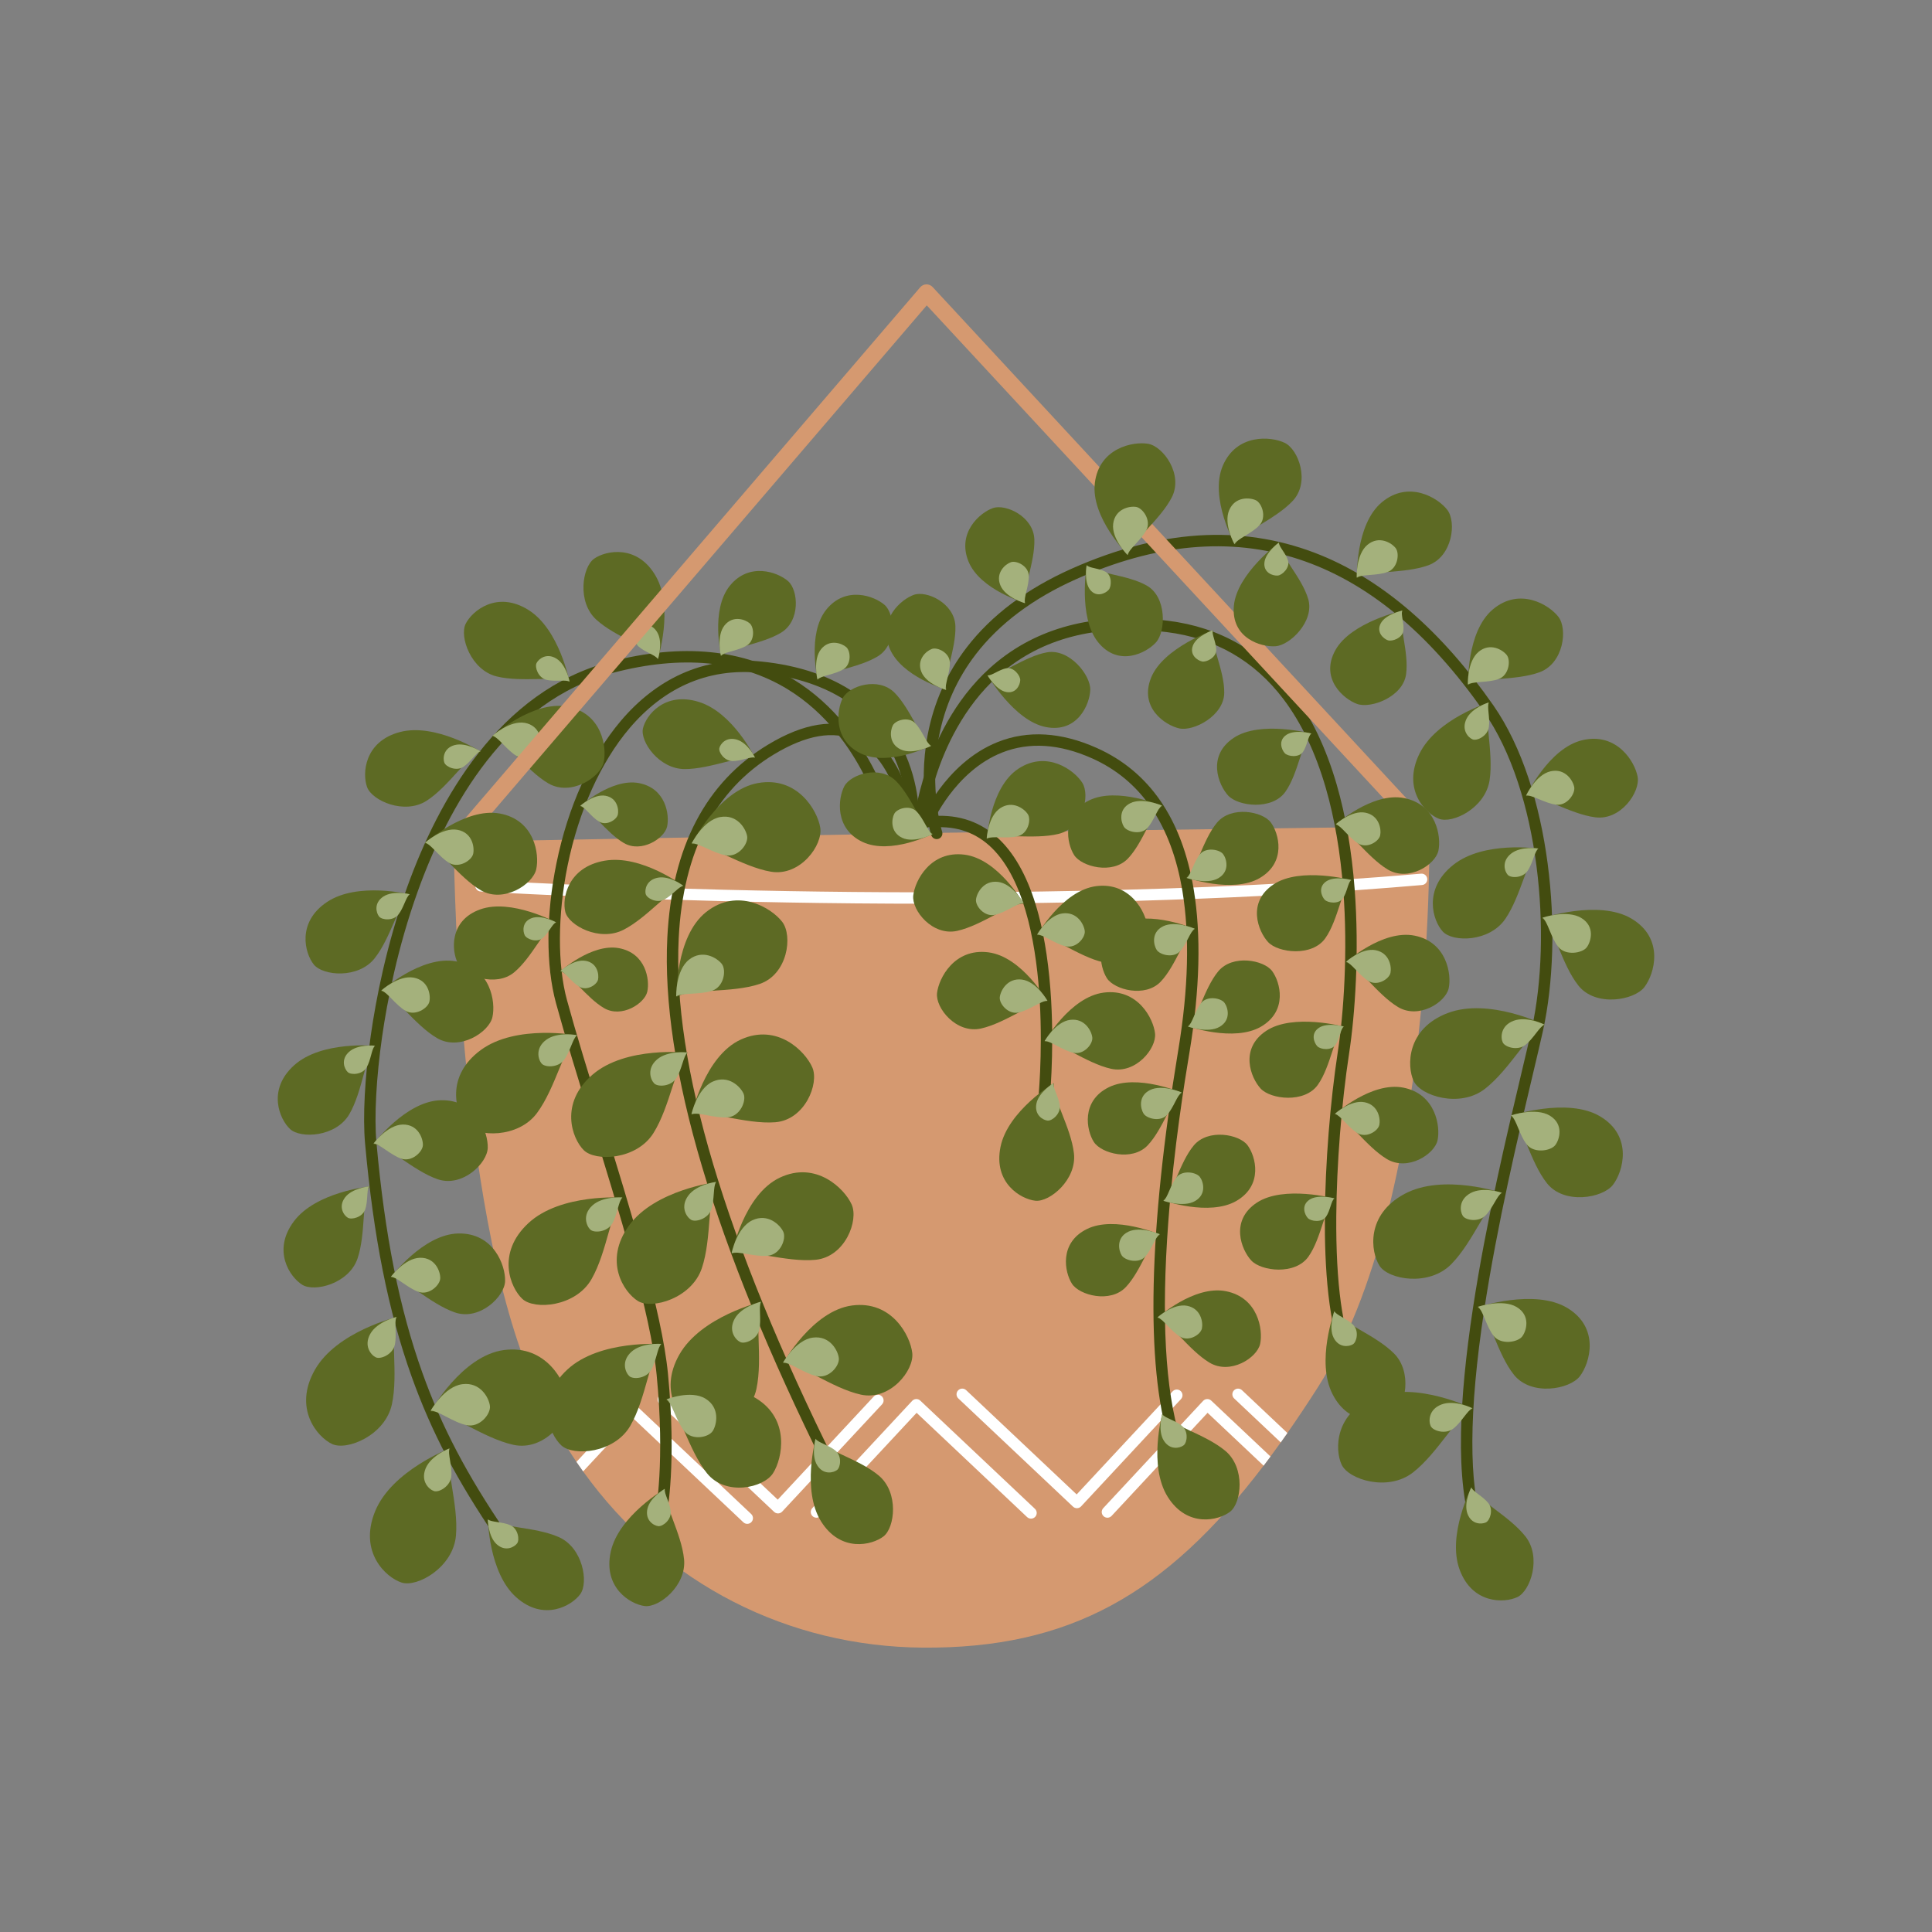 <svg id="Слой_1" enable-background="new 0 0 230.4 230.4" height="512" viewBox="0 0 230.4 230.4" width="512" xmlns="http://www.w3.org/2000/svg"><rect x="0" y="0" width="230.4" height="230.4" fill="#808080" stroke="none"/><g><g><path d="m157.169 165.431c-1.226 1.918-2.438 3.738-3.643 5.462-.264.378-.528.752-.792 1.121-.408.571-.815 1.131-1.223 1.68-.273.37-.547.735-.821 1.094-11.742 15.438-23.264 21.829-40.646 21.699-15.904-.12-30.791-7.459-40.504-21.013-.27-.375-.535-.755-.795-1.14-.399-.587-.787-1.186-1.166-1.796-.248-.399-.492-.802-.731-1.209-1.685-2.87-3.159-5.971-4.392-9.296-8.189-22.094-8.343-61.647-8.343-61.647l59.02-1.082 57.321-.772c-0 0 .927 44.651-13.287 66.9z" fill="#d59970"/><g><path d="m110.817 107.773c-6.114 0-11.798-.059-16.863-.147-21.317-.368-36.484-1.302-36.635-1.311-.375-.023-.659-.346-.636-.72.023-.375.346-.659.72-.636.15.009 15.292.941 36.581 1.309 19.643.339 48.684.254 75.487-2.079.375-.033.703.244.736.618.033.374-.244.703-.618.736-19.95 1.737-41.134 2.231-58.773 2.231z" fill="#fff"/></g><g fill="#fff"><path d="m109.745 167.027c-.132-.124-.307-.191-.488-.185-.181.006-.352.084-.475.216l-11.912 12.794c-.256.275-.24.705.034.96.275.256.705.24.96-.034l11.446-12.293 13.178 12.435c.131.124.299.185.466.185.18 0 .361-.072.494-.213.258-.273.245-.703-.028-.96z"/><path d="m140.802 165.891c-.275-.256-.705-.24-.96.034l-11.446 12.293-13.178-12.435c-.273-.258-.703-.245-.96.028-.258.273-.245.703.028.96l13.676 12.904c.126.119.293.185.466.185.007 0 .015-0.0.022-0.0.181-.006.352-.084.475-.216l11.912-12.794c.256-.275.24-.705-.034-.96z"/><path d="m151.511 173.694c-.273.37-.547.735-.821 1.094l-6.681-6.303-11.446 12.294c-.256.274-.686.29-.96.034-.275-.256-.29-.686-.035-.96l11.912-12.794c.124-.132.294-.21.476-.216.18-.007.356.06.488.185z"/><path d="m153.526 170.893c-.264.378-.528.752-.792 1.121l-5.556-5.242c-.273-.257-.285-.687-.028-.96.258-.273.688-.285.961-.028z"/><path d="m72.296 167.472-4.715 5.065c-.248-.399-.492-.802-.731-1.209l4.451-4.781c.256-.275.686-.29.96-.035.275.256.291.686.035.96z"/><path d="m89.609 181.513c-.134.142-.314.214-.494.214-.168 0-.335-.062-.466-.186l-13.178-12.435-5.929 6.367c-.27-.375-.535-.755-.795-1.14l6.195-6.654c.123-.132.294-.21.475-.216.181-.007.357.06.488.185l13.676 12.904c.273.257.285.688.028.96z"/><path d="m105.156 166.512c-.275-.256-.705-.24-.96.034l-11.446 12.294-13.178-12.435c-.273-.258-.703-.245-.96.028-.258.273-.245.703.028.96l13.676 12.904c.126.119.293.185.466.185.007 0 .015-0.0.022-0.0.181-.006.352-.084.475-.216l11.912-12.794c.256-.275.24-.705-.034-.96z"/></g></g><g><path d="m98.972 175.362c-.25 0-.49-.138-.609-.378-13.236-26.667-19.554-47.929-18.78-63.196.547-10.782 4.594-18.52 12.03-22.999 4.258-2.564 7.943-3.146 10.952-1.727 5.174 2.439 6.332 9.847 6.379 10.161.055.371-.201.717-.572.772-.371.055-.717-.201-.772-.572-.006-.038-.282-1.812-1.127-3.825-.762-1.816-2.161-4.212-4.491-5.309-2.572-1.21-5.824-.65-9.667 1.664-7.024 4.231-10.851 11.601-11.374 21.904-.763 15.031 5.509 36.067 18.64 62.523.167.336.03.744-.307.911-.097.048-.2.071-.302.071z" fill="#434c0f"/></g><g><path d="m78.852 181.153c-.044 0-.089-.004-.134-.013-.368-.074-.607-.432-.533-.799.011-.058 1.142-5.93.121-16.401-.712-7.297-4.504-19.572-7.849-30.402-1.567-5.071-3.046-9.861-4.155-13.926-1.214-4.452-1.194-10.522.056-16.654 1.373-6.738 4.099-12.77 7.675-16.986 2.136-2.519 4.569-4.406 7.231-5.609 2.932-1.325 6.146-1.82 9.551-1.47 4.469.459 8.239 1.739 11.208 3.804 2.393 1.665 4.267 3.836 5.571 6.453 2.212 4.44 2.008 8.581 1.998 8.755-.021.375-.341.661-.716.64-.375-.021-.661-.342-.64-.716.004-.076.178-4.021-1.884-8.124-1.205-2.399-2.933-4.389-5.136-5.914-2.773-1.92-6.319-3.113-10.54-3.547-3.164-.325-6.142.131-8.853 1.357-2.477 1.12-4.75 2.886-6.755 5.25-3.431 4.045-6.052 9.861-7.38 16.379-1.191 5.843-1.22 11.834-.076 16.025 1.103 4.043 2.579 8.823 4.142 13.883 3.365 10.892 7.178 23.236 7.903 30.671 1.043 10.695-.092 16.555-.141 16.799-.065.323-.348.546-.666.546z" fill="#434c0f"/></g><g><path d="m59.768 183.766c-.217 0-.431-.104-.562-.297-4.736-6.951-7.759-12.718-10.11-19.286-2.786-7.783-4.552-16.626-5.559-27.829-.286-3.18-.036-7.888.686-12.916.61-4.249 1.856-10.757 4.329-17.632 3.725-10.357 10.956-23.43 24.246-26.897 8.548-2.23 15.904-1.509 21.864 2.142 4.939 3.025 7.949 7.536 9.604 10.786 1.789 3.515 2.411 6.289 2.437 6.405.081.367-.151.729-.518.81-.367.081-.729-.151-.81-.518-.01-.046-.626-2.764-2.341-6.12-1.576-3.085-4.433-7.36-9.093-10.211-5.631-3.445-12.629-4.111-20.8-1.979-12.718 3.318-19.696 15.993-23.31 26.043-2.434 6.768-3.662 13.179-4.263 17.365-.697 4.856-.95 9.566-.677 12.601.996 11.085 2.739 19.821 5.485 27.492 2.31 6.453 5.286 12.128 9.954 18.978.211.31.131.733-.179.944-.117.08-.25.118-.382.118z" fill="#434c0f"/></g><g><path d="m140.082 172.41c-.291 0-.56-.188-.649-.48-2.821-9.187-2.46-25.252 1.042-46.459l.056-.34c1.191-7.239 1.353-13.579.482-18.843-1.309-7.91-4.936-13.243-10.778-15.851-3.89-1.737-7.5-1.97-10.729-.693-5.682 2.247-8.353 8.476-8.379 8.538-.145.346-.543.509-.889.364-.346-.145-.509-.542-.364-.888.029-.07.73-1.728 2.196-3.7 1.361-1.829 3.667-4.281 6.926-5.573 3.585-1.421 7.553-1.182 11.794.711 6.285 2.806 10.176 8.482 11.565 16.87.896 5.411.734 11.9-.481 19.286l-.056.34c-.499 3.021-1.824 11.046-2.496 20.064-.843 11.305-.367 19.977 1.413 25.775.11.359-.091.739-.45.849-.066.02-.134.03-.2.03z" fill="#434c0f"/></g><g><path d="m161.071 162.908c-.245 0-.482-.133-.603-.366-2.121-4.078-2.514-11.777-2.471-17.518.047-6.252.627-13.593 1.55-19.637.683-4.472 1.211-11.887.643-19.284-.342-4.457-1.042-8.536-2.08-12.124-1.22-4.217-2.92-7.784-5.05-10.602-3.466-4.584-8.149-7.274-13.919-7.996-7.872-.984-14.375.551-19.328 4.562-4.406 3.569-6.771 8.49-7.978 11.99-1.313 3.804-1.577 6.774-1.579 6.804-.032.374-.361.651-.735.619-.374-.032-.651-.361-.619-.735.011-.128.282-3.17 1.649-7.132 1.265-3.668 3.751-8.831 8.408-12.603 5.251-4.253 12.098-5.886 20.352-4.855 6.147.768 11.138 3.636 14.834 8.524 2.231 2.951 4.005 6.666 5.272 11.044 1.064 3.677 1.781 7.848 2.13 12.397.577 7.512.04 15.047-.655 19.594-.914 5.983-1.488 13.251-1.535 19.442-.061 8.011.741 13.849 2.318 16.881.173.333.044.743-.289.916-.1.052-.207.077-.313.077z" fill="#434c0f"/></g><g><path d="m176.248 183.051c-.281 0-.543-.175-.641-.455-1.004-2.863-1.465-6.814-1.372-11.741.079-4.159.554-9.14 1.414-14.804 1.563-10.291 4.095-20.951 5.77-28.005.507-2.133.944-3.976 1.258-5.398 1.223-5.541 1.428-12.581.563-19.316-.462-3.596-1.207-6.966-2.214-10.017-1.085-3.287-2.451-6.124-4.06-8.431-13.248-19.001-29.623-24.316-48.67-15.798-5.105 2.283-9.117 5.289-11.923 8.935-2.235 2.903-3.718 6.222-4.408 9.863-1.178 6.214.372 11.251.388 11.301.113.358-.086.739-.444.852-.358.113-.739-.086-.852-.444-.069-.218-1.668-5.416-.427-11.962.73-3.853 2.3-7.365 4.666-10.439 2.945-3.826 7.132-6.97 12.445-9.346 5.557-2.485 10.975-3.843 16.105-4.037 4.747-.179 9.357.633 13.704 2.415 7.491 3.071 14.399 9.088 20.531 17.883 6.892 9.884 8.423 27.507 5.922 38.834-.316 1.432-.755 3.28-1.263 5.419-1.67 7.032-4.194 17.66-5.749 27.895-1.841 12.123-1.876 20.834-.103 25.891.124.354-.062.742-.417.866-.074.026-.15.038-.225.038z" fill="#434c0f"/></g><g><path d="m124.473 132.126c-.024 0-.047-.001-.071-.004-.373-.039-.644-.373-.605-.746.006-.055.57-5.574.199-12.016-.339-5.877-1.543-13.747-5.354-17.867-1.811-1.957-4.09-2.914-6.775-2.843-.375.011-.687-.286-.697-.661-.01-.375.286-.687.661-.697 3.093-.082 5.721 1.022 7.809 3.28 1.821 1.969 3.24 4.838 4.218 8.528.771 2.91 1.274 6.342 1.496 10.203.376 6.549-.199 12.16-.205 12.216-.037.349-.331.609-.675.609z" fill="#434c0f"/></g><g><path d="m51.352 168.325s3.731-6.671 8.76-7.328c5.03-.658 7.371 3.81 7.627 6.023.256 2.214-2.824 6.082-6.508 5.283-3.684-.799-7.958-4.125-9.878-3.978z" fill="#5d6a24"/><path d="m51.352 168.235s1.611-2.88 3.782-3.164c2.172-.284 3.183 1.645 3.293 2.601.11.956-1.219 2.626-2.81 2.281-1.591-.345-3.436-1.781-4.265-1.717z" fill="#a4b17c"/></g><g><path d="m53.653 172.73s-6.921 2.622-8.915 7.491c-1.994 4.869 1.278 7.899 3.155 8.507 1.876.607 6.148-1.82 6.481-5.591.333-3.771-1.391-8.532-.721-10.406z" fill="#5d6a24"/><path d="m53.596 172.73s-2.201.834-2.836 2.383c-.634 1.549.407 2.513 1.003 2.706.597.193 1.956-.579 2.061-1.779.106-1.199-.442-2.714-.229-3.31z" fill="#a4b17c"/></g><g><path d="m46.606 152.327s3.847-5.154 8.061-5.23c4.214-.077 5.618 3.823 5.57 5.671-.048 1.848-3.033 4.753-5.97 3.752-2.937-1-6.065-4.137-7.661-4.193z" fill="#5d6a24"/><path d="m46.616 152.253s1.661-2.225 3.481-2.258c1.819-.033 2.426 1.651 2.405 2.449-.021.798-1.31 2.052-2.578 1.62-1.268-.432-2.619-1.786-3.308-1.811z" fill="#a4b17c"/></g><g><path d="m47.332 157.06s-7.196 1.729-9.788 6.308c-2.592 4.579.272 7.997 2.057 8.836 1.785.839 6.328-1.03 7.134-4.73.806-3.699-.304-8.639.597-10.414z" fill="#5d6a24"/><path d="m47.276 157.052s-2.289.55-3.113 2.006c-.824 1.456.087 2.544.654 2.811.568.267 2.013-.328 2.269-1.504.256-1.177-.097-2.748.19-3.313z" fill="#a4b17c"/></g><g><path d="m44.536 136.438s3.847-5.154 8.061-5.23c4.214-.077 5.618 3.823 5.57 5.671-.048 1.848-3.033 4.753-5.97 3.752-2.937-1-6.065-4.137-7.661-4.193z" fill="#5d6a24"/><path d="m44.547 136.364s1.661-2.225 3.481-2.258c1.819-.033 2.426 1.651 2.405 2.449-.021.798-1.31 2.052-2.578 1.62-1.268-.432-2.619-1.786-3.308-1.811z" fill="#a4b17c"/></g><g><path d="m44.06 141.496s-6.369.631-9.008 4.148c-2.639 3.517-.463 6.681 1.006 7.579 1.469.898 5.558-.147 6.577-3.133 1.019-2.986.491-7.218 1.425-8.594z" fill="#5d6a24"/><path d="m44.012 141.484s-2.026.201-2.865 1.319c-.84 1.119-.147 2.125.32 2.411.467.286 1.768-.047 2.092-.997.324-.95.156-2.296.453-2.734z" fill="#a4b17c"/></g><g><path d="m45.445 118.188s4.786-4.297 8.932-3.543c4.147.754 4.757 4.853 4.346 6.656-.411 1.803-3.908 4.063-6.591 2.505-2.683-1.558-5.133-5.249-6.687-5.618z" fill="#5d6a24"/><path d="m45.47 118.117s2.066-1.855 3.857-1.53c1.79.325 2.054 2.095 1.877 2.874-.177.778-1.688 1.755-2.846 1.082-1.158-.673-2.216-2.266-2.887-2.426z" fill="#a4b17c"/></g><g><path d="m44.748 124.722s-6.368-.634-9.648 2.296c-3.279 2.929-1.767 6.46-.504 7.629 1.264 1.169 5.478.949 7.065-1.779 1.586-2.727 1.901-6.981 3.087-8.146z" fill="#5d6a24"/><path d="m44.704 124.7s-2.026-.202-3.069.73c-1.043.932-.562 2.055-.16 2.427.402.372 1.743.302 2.247-.566.505-.867.605-2.221.982-2.591z" fill="#a4b17c"/></g><g><path d="m48.897 106.666s-6.212-1.541-9.877.888c-3.665 2.429-2.675 6.14-1.592 7.478 1.083 1.338 5.285 1.724 7.247-.747 1.961-2.471 2.882-6.636 4.223-7.619z" fill="#5d6a24"/><path d="m48.856 106.638s-1.976-.49-3.142.283c-1.166.773-.851 1.953-.507 2.379.344.426 1.681.549 2.305-.238.624-.786.917-2.111 1.343-2.424z" fill="#a4b17c"/></g><g><path d="m58.711 87.807s4.786-4.297 8.932-3.543c4.147.754 4.757 4.853 4.346 6.656-.411 1.803-3.908 4.063-6.591 2.505-2.683-1.558-5.133-5.249-6.687-5.618z" fill="#5d6a24"/><path d="m58.736 87.736s2.066-1.855 3.857-1.53c1.79.325 2.054 2.095 1.877 2.874-.177.778-1.688 1.755-2.846 1.082-1.158-.673-2.216-2.266-2.887-2.426z" fill="#a4b17c"/></g><g><path d="m57.327 89.632s-5.388-3.454-9.639-2.331c-4.251 1.123-4.505 4.955-3.91 6.57.596 1.615 4.452 3.33 7.103 1.62 2.651-1.711 4.861-5.359 6.446-5.859z" fill="#5d6a24"/><path d="m57.297 89.593s-1.714-1.099-3.066-.741c-1.352.357-1.433 1.576-1.244 2.09.19.514 1.416 1.059 2.259.515.843-.544 1.546-1.705 2.05-1.864z" fill="#a4b17c"/></g><g><path d="m67.917 81.333s-1.187-6.289-4.923-8.609c-3.735-2.32-6.696.126-7.461 1.668-.765 1.542.634 5.523 3.698 6.276 3.063.753 7.233-.144 8.685.665z" fill="#5d6a24"/><path d="m67.925 81.284s-.378-2-1.566-2.739c-1.188-.738-2.13.04-2.373.53-.243.49.202 1.757 1.176 1.997.974.24 2.301-.046 2.763.212z" fill="#a4b17c"/></g><g><path d="m78.439 78.626s1.95-6.095-.229-9.914c-2.18-3.819-5.948-3.078-7.355-2.087-1.407.991-2.072 5.159.264 7.28 2.335 2.121 6.429 3.317 7.321 4.721z" fill="#5d6a24"/><path d="m78.469 78.587s.62-1.939-.073-3.154c-.693-1.215-1.892-.979-2.34-.664-.448.315-.659 1.641.084 2.316.743.675 2.045 1.055 2.329 1.502z" fill="#a4b17c"/></g><g><path d="m54.579 101.175c-.23 0-.462-.08-.65-.243-.417-.362-.463-.995-.104-1.415l55.913-65.257c.185-.216.452-.342.735-.348.283-.006.555.11.748.319l58.886 63.548c.375.405.353 1.04-.049 1.418-.402.378-1.033.356-1.408-.049l-58.128-62.731-55.188 64.411c-.197.23-.475.348-.755.348z" fill="#d59970"/></g><g><path d="m50.669 100.559s4.786-4.297 8.932-3.543c4.147.754 4.757 4.853 4.346 6.656-.411 1.803-3.908 4.063-6.591 2.505-2.683-1.558-5.133-5.249-6.687-5.618z" fill="#5d6a24"/><path d="m50.693 100.488s2.066-1.855 3.857-1.53c1.79.325 2.054 2.095 1.877 2.874-.177.778-1.688 1.755-2.846 1.082-1.158-.673-2.216-2.266-2.887-2.426z" fill="#a4b17c"/></g><g><path d="m58.185 181.153s.09 6.399 3.372 9.326c3.281 2.927 6.618 1.026 7.637-.362 1.019-1.388.323-5.55-2.566-6.818-2.889-1.268-7.151-1.1-8.442-2.146z" fill="#5d6a24"/><path d="m58.169 181.2s.029 2.036 1.072 2.967c1.044.931 2.105.326 2.429-.115.324-.441.103-1.766-.816-2.169-.919-.403-2.275-.35-2.686-.683z" fill="#a4b17c"/></g><g><path d="m79.318 177.542s-5.536 3.21-6.483 7.504c-.947 4.294 2.344 6.273 4.053 6.483 1.709.209 4.998-2.434 4.69-5.575-.308-3.14-2.541-6.774-2.26-8.413z" fill="#5d6a24"/><path d="m79.269 177.551s-1.761 1.021-2.062 2.387c-.301 1.366.746 1.996 1.289 2.062.544.067 1.59-.774 1.492-1.773-.098-.999-.808-2.155-.719-2.676z" fill="#a4b17c"/></g><g><path d="m97.28 171.553s-1.694 6.172.644 9.896c2.338 3.724 6.072 2.826 7.436 1.777 1.364-1.049 1.854-5.241-.568-7.263-2.422-2.021-6.563-3.045-7.512-4.41z" fill="#5d6a24"/><path d="m97.251 171.594s-.539 1.963.205 3.148c.744 1.185 1.931.899 2.365.565.434-.334.59-1.667-.181-2.31-.77-.643-2.088-.969-2.39-1.403z" fill="#a4b17c"/></g><g><path d="m138.611 168.609s-1.694 6.172.644 9.896c2.338 3.724 6.072 2.826 7.436 1.777 1.364-1.049 1.854-5.241-.568-7.263-2.422-2.021-6.563-3.045-7.512-4.41z" fill="#5d6a24"/><path d="m138.582 168.65s-.539 1.963.205 3.148c.744 1.185 1.931.899 2.365.565.434-.334.59-1.667-.181-2.31-.77-.643-2.088-.969-2.39-1.403z" fill="#a4b17c"/></g><g><path d="m125.671 129.167s-5.482 3.302-6.357 7.611c-.875 4.309 2.449 6.234 4.161 6.414 1.712.181 4.957-2.517 4.597-5.652-.36-3.134-2.653-6.731-2.4-8.374z" fill="#5d6a24"/><path d="m125.622 129.176s-1.744 1.05-2.022 2.421c-.278 1.371.779 1.983 1.323 2.04.545.057 1.577-.801 1.462-1.798-.115-.997-.844-2.141-.763-2.664z" fill="#a4b17c"/></g><g><path d="m159.15 156.342s-2.237 5.996-.24 9.914c1.997 3.918 5.796 3.356 7.248 2.432 1.453-.924 2.314-5.055.081-7.285-2.232-2.229-6.265-3.618-7.089-5.062z" fill="#5d6a24"/><path d="m159.118 156.38s-.711 1.907-.076 3.154c.635 1.246 1.844 1.068 2.306.774.462-.294.736-1.608.026-2.317-.71-.709-1.993-1.151-2.255-1.61z" fill="#a4b17c"/></g><g><path d="m175.492 177.356s-2.942 5.683-1.432 9.813c1.51 4.13 5.349 4.029 6.903 3.287 1.553-.742 2.906-4.74.958-7.222-1.948-2.482-5.784-4.346-6.428-5.878z" fill="#5d6a24"/><path d="m175.455 177.39s-.936 1.808-.456 3.122c.48 1.314 1.702 1.282 2.196 1.046.494-.236.924-1.508.305-2.297-.62-.789-1.84-1.382-2.045-1.87z" fill="#a4b17c"/></g><g><path d="m93.38 162.576s3.509-6.274 8.239-6.892c4.731-.618 6.933 3.583 7.173 5.665.24 2.082-2.656 5.721-6.121 4.968-3.465-.752-7.485-3.88-9.291-3.741z" fill="#5d6a24"/><path d="m93.38 162.492s1.515-2.709 3.558-2.976c2.043-.267 2.993 1.547 3.097 2.446.104.899-1.147 2.47-2.643 2.145-1.496-.325-3.232-1.675-4.012-1.615z" fill="#a4b17c"/></g><g><path d="m87.27 149.532s1.41-7.049 5.722-9.091c4.311-2.042 7.698 1.279 8.567 3.186.869 1.907-.769 6.26-4.298 6.609-3.528.349-8.315-1.391-9.991-.704z" fill="#5d6a24"/><path d="m87.244 149.452s.609-3.044 2.471-3.926c1.862-.882 3.324.552 3.699 1.376.375.824-.332 2.703-1.856 2.854-1.523.151-3.59-.601-4.314-.304z" fill="#a4b17c"/></g><g><path d="m82.483 132.948s1.537-7.022 5.885-8.987c4.348-1.964 7.674 1.417 8.508 3.34.834 1.923-.882 6.245-4.416 6.531-3.534.286-8.289-1.541-9.977-.884z" fill="#5d6a24"/><path d="m82.458 132.867s.664-3.032 2.541-3.88c1.877-.848 3.314.612 3.674 1.442.36.83-.381 2.697-1.907 2.82-1.526.123-3.579-.665-4.308-.382z" fill="#a4b17c"/></g><g><path d="m80.684 118.897s-.205-7.186 3.539-10.143c3.744-2.957 7.789-.479 9.063 1.185 1.274 1.664.654 6.273-2.707 7.405-3.36 1.131-8.416.508-9.895 1.553z" fill="#5d6a24"/><path d="m80.641 118.824s-.089-3.103 1.528-4.379c1.617-1.277 3.363-.207 3.913.512.55.718.282 2.709-1.169 3.197-1.451.488-3.634.219-4.272.671z" fill="#a4b17c"/></g><g><path d="m82.484 100.665s3.203-6.436 7.898-7.281c4.695-.845 7.097 3.246 7.437 5.314.34 2.068-2.378 5.842-5.875 5.257-3.497-.584-7.663-3.515-9.46-3.29z" fill="#5d6a24"/><path d="m82.48 100.58s1.383-2.779 3.41-3.144c2.027-.365 3.064 1.401 3.211 2.294.147.893-1.027 2.522-2.537 2.27-1.51-.252-3.309-1.518-4.085-1.421z" fill="#a4b17c"/></g><g><path d="m90.8 155.24s-7.196 1.729-9.788 6.308c-2.592 4.579.272 7.997 2.057 8.836 1.785.839 6.328-1.03 7.134-4.73.806-3.699-.304-8.639.597-10.414z" fill="#5d6a24"/><path d="m90.743 155.233s-2.289.55-3.113 2.006c-.824 1.457.087 2.544.654 2.811.568.267 2.013-.328 2.269-1.505.256-1.177-.097-2.748.19-3.313z" fill="#a4b17c"/></g><g><path d="m85.442 140.961s-7.343.921-10.426 5.184c-3.083 4.263-.615 7.978 1.065 9.01 1.681 1.031 6.403-.323 7.614-3.91 1.211-3.587.655-8.619 1.747-10.284z" fill="#5d6a24"/><path d="m85.387 140.948s-2.336.293-3.317 1.649c-.981 1.356-.196 2.538.339 2.866.535.328 2.037-.103 2.422-1.244.385-1.141.208-2.742.556-3.271z" fill="#a4b17c"/></g><g><path d="m82.022 125.537s-7.355-.817-11.348 2.609c-3.993 3.427-2.46 7.615-1.066 9.01 1.394 1.395 6.302 1.18 8.316-2.026 2.014-3.205 2.647-8.229 4.098-9.593z" fill="#5d6a24"/><path d="m81.971 125.511s-2.34-.26-3.61.83c-1.27 1.09-.782 2.422-.339 2.866.443.444 2.005.375 2.645-.645.641-1.02.842-2.618 1.304-3.051z" fill="#a4b17c"/></g><g><path d="m81.506 105.664s-5.008-3.787-9.405-3.02c-4.397.766-5.096 4.485-4.685 6.107.411 1.622 4.083 3.594 6.942 2.13 2.859-1.463 5.5-4.851 7.149-5.216z" fill="#5d6a24"/><path d="m81.48 105.623s-1.593-1.205-2.992-.961c-1.399.244-1.621 1.427-1.49 1.942.131.516 1.299 1.143 2.208.678.909-.466 1.749-1.543 2.274-1.659z" fill="#a4b17c"/></g><g><path d="m90.041 90.387s-2.619-5.416-6.704-6.682c-4.085-1.266-6.305 1.601-6.662 3.164-.357 1.563 1.914 4.848 4.992 4.847 3.077-0 6.809-1.737 8.375-1.329z" fill="#5d6a24"/><path d="m90.037 90.34s-.833-1.723-2.133-2.126c-1.3-.403-2.006.509-2.119 1.006-.114.497.609 1.542 1.588 1.542.979-0 2.166-.553 2.664-.423z" fill="#a4b17c"/></g><g><path d="m124.575 124.219s3.025-5.343 7.068-5.85c4.043-.507 5.905 3.092 6.101 4.871.196 1.779-2.294 4.874-5.251 4.216-2.956-.658-6.376-3.347-7.919-3.237z" fill="#5d6a24"/><path d="m124.575 124.147s1.306-2.307 3.052-2.526c1.746-.219 2.55 1.335 2.635 2.103.085.768-.991 2.105-2.267 1.821-1.276-.284-2.753-1.445-3.419-1.398z" fill="#a4b17c"/></g><g><path d="m124.915 119.416s-3.025-5.343-7.068-5.85c-4.043-.507-5.905 3.092-6.101 4.871-.196 1.779 2.294 4.874 5.251 4.216 2.956-.658 6.376-3.347 7.919-3.237z" fill="#5d6a24"/><path d="m124.915 119.344s-1.306-2.307-3.052-2.526c-1.746-.219-2.55 1.335-2.635 2.103-.085.768.991 2.105 2.267 1.821 1.276-.284 2.753-1.445 3.419-1.398z" fill="#a4b17c"/></g><g><path d="m122.079 107.771s-3.025-5.343-7.068-5.85c-4.043-.507-5.905 3.092-6.101 4.871-.196 1.779 2.294 4.874 5.251 4.216 2.956-.658 6.376-3.347 7.919-3.237z" fill="#5d6a24"/><path d="m122.079 107.698s-1.306-2.307-3.052-2.526c-1.746-.219-2.55 1.335-2.635 2.103-.085.768.991 2.105 2.267 1.821 1.276-.284 2.753-1.445 3.419-1.398z" fill="#a4b17c"/></g><g><path d="m123.676 111.524s3.025-5.343 7.068-5.85c4.043-.507 5.905 3.092 6.101 4.871.196 1.779-2.294 4.874-5.251 4.216-2.956-.658-6.376-3.347-7.919-3.237z" fill="#5d6a24"/><path d="m123.676 111.452s1.306-2.307 3.052-2.526c1.746-.219 2.55 1.335 2.635 2.103.085.768-.991 2.105-2.267 1.821-1.276-.284-2.753-1.445-3.419-1.398z" fill="#a4b17c"/></g><g><path d="m117.698 100.064s.337-6.131 3.735-8.381c3.397-2.25 6.664.147 7.63 1.655.966 1.507.109 5.386-2.832 6.11-2.941.723-7.199-.167-8.533.617z" fill="#5d6a24"/><path d="m117.666 99.999s.146-2.647 1.613-3.619c1.467-.972 2.877.064 3.295.714.417.651.047 2.326-1.223 2.638-1.27.312-3.109-.072-3.684.266z" fill="#a4b17c"/></g><g><path d="m79.441 166.939s6.674-2.67 10.741-.175c4.066 2.495 3.135 7.147 2.012 8.916-1.123 1.77-5.664 2.776-7.884.011-2.22-2.764-3.378-7.725-4.869-8.753z" fill="#5d6a24"/><path d="m79.495 166.873s2.882-1.153 4.638-.075c1.756 1.077 1.354 3.086.869 3.85-.485.764-2.445 1.199-3.404.005-.959-1.193-1.459-3.335-2.102-3.779z" fill="#a4b17c"/></g><g><path d="m78.904 160.288s-7.381-.54-11.242 3.034c-3.861 3.574-2.171 7.702-.726 9.043 1.445 1.342 6.342.942 8.234-2.338 1.892-3.279 2.336-8.323 3.734-9.74z" fill="#5d6a24"/><path d="m78.852 160.264s-2.348-.172-3.576.965c-1.228 1.137-.691 2.45-.231 2.877.46.427 2.017.3 2.619-.744.602-1.043.743-2.647 1.188-3.098z" fill="#a4b17c"/></g><g><path d="m74.263 142.824s-7.381-.54-11.242 3.034c-3.861 3.574-2.171 7.702-.726 9.044 1.445 1.342 6.342.942 8.234-2.338 1.892-3.279 2.336-8.323 3.734-9.74z" fill="#5d6a24"/><path d="m74.211 142.8s-2.348-.172-3.576.965c-1.228 1.137-.691 2.45-.231 2.877.46.427 2.017.3 2.619-.744.602-1.043.743-2.647 1.188-3.098z" fill="#a4b17c"/></g><g><path d="m68.854 123.475s-7.272-1.372-11.513 1.742c-4.241 3.114-3.029 7.407-1.745 8.903 1.284 1.497 6.194 1.654 8.446-1.39 2.251-3.044 3.263-8.005 4.813-9.255z" fill="#5d6a24"/><path d="m68.805 123.445s-2.313-.437-3.662.554c-1.349.991-.964 2.356-.555 2.832.408.476 1.97.526 2.687-.442.716-.968 1.038-2.546 1.531-2.944z" fill="#a4b17c"/></g><g><path d="m66.345 110.019s-5.382-2.904-9.092-1.565c-3.71 1.338-3.406 4.969-2.639 6.453.767 1.484 4.513 2.849 6.686 1.061 2.172-1.787 3.673-5.373 5.045-5.949z" fill="#5d6a24"/><path d="m66.312 109.983s-1.712-.924-2.892-.498c-1.18.426-1.083 1.581-.839 2.053.244.472 1.436.906 2.127.338.691-.569 1.168-1.709 1.605-1.892z" fill="#a4b17c"/></g><g><path d="m66.818 115.837s3.738-3.356 6.977-2.768c3.239.589 3.716 3.791 3.395 5.199-.321 1.408-3.053 3.174-5.149 1.957-2.096-1.217-4.009-4.1-5.223-4.388z" fill="#5d6a24"/><path d="m66.837 115.782s1.614-1.449 3.013-1.195c1.399.254 1.604 1.637 1.466 2.245-.139.608-1.318 1.371-2.223.845-.905-.525-1.731-1.77-2.255-1.895z" fill="#a4b17c"/></g><g><path d="m69.181 96.149s3.738-3.356 6.977-2.768c3.239.589 3.716 3.791 3.395 5.199-.321 1.408-3.053 3.174-5.149 1.957-2.096-1.217-4.009-4.1-5.223-4.388z" fill="#5d6a24"/><path d="m69.201 96.094s1.614-1.449 3.013-1.195c1.399.254 1.604 1.637 1.466 2.245-.139.608-1.318 1.371-2.223.845-.905-.525-1.731-1.77-2.255-1.895z" fill="#a4b17c"/></g><g><path d="m86.011 78.247s-1.307-5.496 1.015-8.38c2.322-2.884 5.741-1.634 6.96-.56 1.219 1.074 1.495 4.722-.833 6.138-2.328 1.416-6.205 1.758-7.142 2.802z" fill="#5d6a24"/><path d="m85.967 78.198s-.564-2.373.438-3.618c1.003-1.245 2.479-.706 3.005-.242.526.464.646 2.039-.36 2.65-1.005.612-2.679.759-3.084 1.21z" fill="#a4b17c"/></g><g><path d="m97.522 81.083s-1.307-5.496 1.015-8.38c2.322-2.884 5.741-1.634 6.96-.56 1.219 1.074 1.495 4.722-.833 6.138-2.328 1.416-6.205 1.758-7.142 2.802z" fill="#5d6a24"/><path d="m97.479 81.035s-.564-2.373.438-3.618c1.003-1.245 2.479-.706 3.005-.242.526.464.646 2.039-.36 2.65-1.005.612-2.679.759-3.084 1.21z" fill="#a4b17c"/></g><g><path d="m111.066 88.906s-5.042 2.548-8.386.96c-3.344-1.589-2.923-5.205-2.162-6.64.761-1.435 4.245-2.551 6.164-.615 1.918 1.935 3.151 5.627 4.385 6.295z" fill="#5d6a24"/><path d="m111.029 88.96s-2.177 1.1-3.621.414c-1.444-.686-1.262-2.247-.933-2.867.329-.62 1.833-1.102 2.661-.266.828.836 1.361 2.43 1.893 2.718z" fill="#a4b17c"/></g><g><path d="m112.883 82.262s-5.433-1.551-6.81-4.987c-1.378-3.436 1.386-5.806 2.919-6.343 1.533-.537 4.849 1.008 4.944 3.732.095 2.723-1.505 6.271-1.053 7.599z" fill="#5d6a24"/><path d="m112.819 82.277s-2.346-.67-2.941-2.153c-.595-1.484.598-2.507 1.26-2.739.662-.232 2.094.435 2.135 1.611.041 1.176-.65 2.708-.455 3.281z" fill="#a4b17c"/></g><g><path d="m122.297 71.923s-5.433-1.551-6.81-4.987c-1.378-3.436 1.386-5.806 2.919-6.343 1.533-.537 4.849 1.008 4.944 3.732.095 2.723-1.505 6.271-1.053 7.599z" fill="#5d6a24"/><path d="m122.233 71.937s-2.346-.67-2.941-2.153c-.595-1.484.598-2.507 1.26-2.739.662-.232 2.094.435 2.135 1.611.041 1.176-.65 2.708-.455 3.281z" fill="#a4b17c"/></g><g><path d="m111.24 99.441s-5.042 2.548-8.386.96c-3.344-1.589-2.923-5.205-2.162-6.64.761-1.435 4.245-2.551 6.164-.615 1.918 1.935 3.151 5.627 4.385 6.295z" fill="#5d6a24"/><path d="m111.202 99.495s-2.177 1.1-3.621.414c-1.444-.686-1.262-2.247-.933-2.867.329-.62 1.833-1.102 2.661-.266.828.836 1.361 2.43 1.893 2.718z" fill="#a4b17c"/></g><g><path d="m134.536 66.212s-4.496-4.507-3.966-8.645c.53-4.138 4.55-4.954 6.353-4.642 1.803.312 4.22 3.652 2.819 6.386-1.401 2.733-4.922 5.346-5.206 6.902z" fill="#5d6a24"/><path d="m134.465 66.191s-1.941-1.946-1.713-3.733c.229-1.787 1.965-2.139 2.743-2.004.779.135 1.822 1.577 1.217 2.757-.605 1.18-2.125 2.308-2.248 2.98z" fill="#a4b17c"/></g><g><path d="m147.273 64.936s-3.089-5.567-1.446-9.401c1.643-3.835 5.733-3.518 7.382-2.723 1.649.794 3.058 4.669.961 6.913-2.096 2.244-6.198 3.793-6.898 5.211z" fill="#5d6a24"/><path d="m147.21 64.896s-1.334-2.404-.624-4.059c.709-1.656 2.475-1.519 3.187-1.176.712.343 1.32 2.016.415 2.985-.905.969-2.676 1.638-2.978 2.25z" fill="#a4b17c"/></g><g><path d="m161.829 68.946s-.243-6.362 2.954-9.041c3.197-2.68 6.704-.551 7.816.903 1.113 1.453.62 5.546-2.263 6.603-2.883 1.056-7.243.586-8.507 1.536z" fill="#5d6a24"/><path d="m161.791 68.882s-.105-2.747 1.276-3.904c1.381-1.157 2.895-.238 3.375.39.48.628.268 2.395-.977 2.851-1.245.456-3.127.253-3.673.663z" fill="#a4b17c"/></g><g><path d="m175.084 81.706s-.243-6.362 2.954-9.041c3.197-2.68 6.704-.551 7.816.903 1.113 1.453.62 5.546-2.263 6.603-2.883 1.056-7.243.586-8.507 1.536z" fill="#5d6a24"/><path d="m175.046 81.642s-.105-2.747 1.276-3.904c1.381-1.157 2.895-.238 3.375.39.48.628.268 2.395-.977 2.851-1.245.456-3.127.253-3.673.663z" fill="#a4b17c"/></g><g><path d="m181.995 94.94s2.697-5.767 6.766-6.685c4.069-.918 6.212 2.58 6.535 4.382.324 1.801-1.988 5.215-5.036 4.833-3.047-.381-6.708-2.795-8.266-2.53z" fill="#5d6a24"/><path d="m181.99 94.867s1.165-2.49 2.922-2.886c1.757-.397 2.682 1.114 2.822 1.892.14.778-.858 2.252-2.174 2.087-1.316-.165-2.896-1.207-3.569-1.092z" fill="#a4b17c"/></g><g><path d="m183.889 109.492s6.799-2.277 10.71.08c3.91 2.357 2.721 6.562 1.503 8.145-1.218 1.583-5.798 2.396-7.855-.165-2.056-2.56-2.931-7.092-4.358-8.06z" fill="#5d6a24"/><path d="m183.945 109.434s2.936-.983 4.624.034c1.688 1.018 1.175 2.833.649 3.517-.526.683-2.504 1.035-3.392-.071-.888-1.105-1.265-3.062-1.882-3.48z" fill="#a4b17c"/></g><g><path d="m180.142 133.07s6.799-2.277 10.71.08c3.91 2.357 2.721 6.562 1.503 8.145-1.218 1.583-5.798 2.396-7.855-.165-2.056-2.56-2.931-7.092-4.358-8.06z" fill="#5d6a24"/><path d="m180.199 133.011s2.936-.983 4.624.034c1.688 1.018 1.175 2.833.649 3.517-.526.683-2.504 1.035-3.392-.071-.888-1.105-1.265-3.062-1.882-3.48z" fill="#a4b17c"/></g><g><path d="m176.193 155.897s6.799-2.277 10.71.08c3.91 2.357 2.721 6.562 1.503 8.145-1.218 1.583-5.798 2.396-7.855-.165-2.056-2.56-2.931-7.092-4.358-8.06z" fill="#5d6a24"/><path d="m176.249 155.838s2.936-.983 4.624.034c1.688 1.018 1.175 2.833.649 3.517-.526.683-2.504 1.035-3.392-.071-.888-1.105-1.265-3.062-1.882-3.48z" fill="#a4b17c"/></g><g><path d="m179.139 142.274s-7.007-2.382-11.644.105c-4.637 2.487-4.041 6.907-2.981 8.569 1.061 1.662 5.9 2.509 8.557-.188 2.657-2.697 4.357-7.466 6.067-8.485z" fill="#5d6a24"/><path d="m179.095 142.238s-2.229-.758-3.704.033c-1.475.791-1.286 2.197-.948 2.726.337.529 1.877.798 2.722-.06.845-.858 1.386-2.375 1.93-2.699z" fill="#a4b17c"/></g><g><path d="m184.218 122.225s-6.635-3.278-11.557-1.419c-4.922 1.859-4.91 6.319-4.076 8.106.834 1.787 5.521 3.259 8.508.933 2.987-2.326 5.296-6.832 7.125-7.619z" fill="#5d6a24"/><path d="m184.18 122.183s-2.111-1.043-3.676-.451c-1.566.591-1.562 2.01-1.296 2.578.265.568 1.756 1.037 2.706.297.95-.74 1.685-2.173 2.266-2.424z" fill="#a4b17c"/></g><g><path d="m175.628 167.979s-6.635-3.278-11.557-1.419c-4.922 1.859-4.91 6.319-4.076 8.106.834 1.787 5.521 3.259 8.508.933 2.987-2.326 5.296-6.832 7.125-7.619z" fill="#5d6a24"/><path d="m175.589 167.938s-2.111-1.043-3.676-.451c-1.566.591-1.562 2.01-1.296 2.578.265.568 1.756 1.037 2.706.297.95-.74 1.685-2.173 2.266-2.424z" fill="#a4b17c"/></g><g><path d="m183.485 101.208s-6.503-.979-10.166 1.926c-3.663 2.905-2.446 6.676-1.257 7.963 1.189 1.287 5.555 1.265 7.453-1.513 1.898-2.777 2.634-7.215 3.969-8.376z" fill="#5d6a24"/><path d="m183.441 101.184s-2.068-.312-3.234.613c-1.165.924-.778 2.124-.4 2.533.378.409 1.767.402 2.371-.481.604-.883.838-2.295 1.263-2.664z" fill="#a4b17c"/></g><g><path d="m177.586 83.771s-6.284 1.938-8.325 6.144c-2.041 4.206.691 7.077 2.321 7.72 1.63.644 5.554-1.269 6.06-4.595.507-3.325-.755-7.644-.056-9.269z" fill="#5d6a24"/><path d="m177.535 83.768s-1.999.616-2.648 1.954c-.649 1.338.22 2.251.738 2.456.518.205 1.767-.404 1.928-1.462.161-1.058-.24-2.431-.018-2.948z" fill="#a4b17c"/></g><g><path d="m167.278 72.815s-6.162 1.351-8.029 4.721c-1.867 3.369.952 5.824 2.593 6.412 1.641.588 5.463-.831 5.84-3.537.378-2.705-1.037-6.291-.404-7.596z" fill="#5d6a24"/><path d="m167.228 72.811s-1.96.43-2.554 1.502c-.594 1.072.303 1.853.825 2.04.522.187 1.738-.264 1.858-1.125.12-.861-.33-2.001-.128-2.416z" fill="#a4b17c"/></g><g><path d="m152.554 64.684s-5.077 3.744-5.41 7.582c-.333 3.838 3.241 4.931 4.98 4.8 1.739-.131 4.65-2.984 3.893-5.609-.757-2.625-3.509-5.323-3.463-6.772z" fill="#5d6a24"/><path d="m152.506 64.7s-1.615 1.191-1.721 2.412c-.106 1.221 1.031 1.569 1.584 1.527.553-.042 1.479-.949 1.238-1.784-.241-.835-1.116-1.693-1.102-2.154z" fill="#a4b17c"/></g><g><path d="m129.605 67.364s-1.073 6.217 1.343 9.217c2.416 3 5.752 1.315 6.916.017 1.164-1.298 1.291-5.373-1.073-6.743-2.363-1.37-6.217-1.413-7.187-2.491z" fill="#5d6a24"/><path d="m129.582 67.409s-.341 1.978.427 2.932c.769.954 1.83.418 2.2.006.37-.413.411-1.709-.341-2.145-.752-.436-1.978-.449-2.286-.792z" fill="#a4b17c"/></g><g><path d="m117.756 80.5s3.171 5.454 6.95 6.201c3.779.747 5.254-2.687 5.312-4.429.058-1.742-2.462-4.947-5.153-4.479-2.691.468-5.672 2.91-7.108 2.707z" fill="#5d6a24"/><path d="m117.767 80.549s1.009 1.735 2.211 1.973c1.202.238 1.671-.855 1.69-1.409.019-.554-.783-1.574-1.639-1.425-.856.149-1.804.926-2.261.861z" fill="#a4b17c"/></g><g><path d="m159.167 142.933s-6.094-1.632-9.301.502c-3.207 2.134-1.832 5.609-.645 6.886 1.187 1.277 5.233 1.773 6.813-.457 1.579-2.229 1.971-6.063 3.133-6.931z" fill="#5d6a24"/><path d="m159.125 142.906s-1.938-.519-2.959.16c-1.02.679-.583 1.784-.205 2.191s1.665.564 2.167-.145c.502-.709.627-1.929.997-2.205z" fill="#a4b17c"/></g><g><path d="m160.292 122.437s-6.094-1.632-9.301.502c-3.207 2.134-1.832 5.609-.645 6.886 1.187 1.277 5.233 1.773 6.813-.457 1.579-2.229 1.971-6.063 3.133-6.931z" fill="#5d6a24"/><path d="m160.249 122.41s-1.938-.519-2.959.16c-1.02.679-.583 1.784-.205 2.191.378.406 1.665.564 2.167-.145.502-.709.627-1.929.997-2.205z" fill="#a4b17c"/></g><g><path d="m161.177 104.966s-6.094-1.632-9.301.502c-3.207 2.134-1.832 5.609-.645 6.886 1.187 1.277 5.233 1.773 6.813-.457 1.579-2.229 1.971-6.063 3.133-6.931z" fill="#5d6a24"/><path d="m161.135 104.939s-1.938-.519-2.959.16c-1.02.679-.583 1.784-.205 2.191.378.406 1.665.564 2.167-.145.502-.709.627-1.929.997-2.205z" fill="#a4b17c"/></g><g><path d="m156.42 87.495s-6.094-1.632-9.301.502c-3.207 2.134-1.832 5.609-.645 6.886 1.187 1.277 5.233 1.773 6.813-.457 1.579-2.229 1.971-6.063 3.133-6.931z" fill="#5d6a24"/><path d="m156.377 87.468s-1.938-.519-2.959.16c-1.02.679-.583 1.784-.205 2.191.378.406 1.665.564 2.167-.145.502-.709.627-1.929.997-2.205z" fill="#a4b17c"/></g><g><path d="m144.675 75.155s-5.953 2.088-7.398 5.658c-1.445 3.571 1.65 5.665 3.35 6.051 1.7.385 5.322-1.487 5.369-4.218.047-2.731-1.791-6.119-1.321-7.491z" fill="#5d6a24"/><path d="m144.624 75.156s-1.894.664-2.353 1.8c-.46 1.136.525 1.802 1.066 1.925.541.123 1.693-.473 1.708-1.342.015-.869-.57-1.946-.42-2.383z" fill="#a4b17c"/></g><g><path d="m159.174 132.885s4.365-3.939 8.192-3.177c3.827.763 4.43 4.595 4.07 6.271-.36 1.676-3.559 3.735-6.046 2.242-2.487-1.492-4.78-4.97-6.215-5.337z" fill="#5d6a24"/><path d="m159.196 132.82s1.885-1.701 3.537-1.372c1.652.329 1.913 1.984 1.757 2.708-.156.724-1.537 1.613-2.611.968-1.074-.644-2.064-2.146-2.684-2.304z" fill="#a4b17c"/></g><g><path d="m160.503 114.756s4.365-3.939 8.192-3.177c3.827.763 4.43 4.595 4.07 6.271-.36 1.676-3.559 3.735-6.046 2.242-2.487-1.492-4.78-4.97-6.215-5.337z" fill="#5d6a24"/><path d="m160.525 114.69s1.885-1.701 3.537-1.372c1.652.329 1.913 1.984 1.757 2.708-.156.724-1.537 1.613-2.611.968-1.074-.644-2.064-2.146-2.684-2.304z" fill="#a4b17c"/></g><g><path d="m159.274 98.354s4.365-3.939 8.192-3.177c3.827.763 4.43 4.595 4.07 6.271-.36 1.676-3.559 3.735-6.046 2.242-2.487-1.492-4.78-4.97-6.215-5.337z" fill="#5d6a24"/><path d="m159.297 98.288s1.885-1.701 3.537-1.372c1.652.329 1.913 1.984 1.757 2.708-.156.724-1.537 1.613-2.611.968-1.074-.644-2.064-2.146-2.684-2.304z" fill="#a4b17c"/></g><g><path d="m138.018 157.162s4.365-3.939 8.192-3.177c3.827.763 4.43 4.595 4.07 6.271-.36 1.676-3.559 3.735-6.046 2.242-2.487-1.492-4.78-4.97-6.215-5.337z" fill="#5d6a24"/><path d="m138.04 157.096s1.885-1.701 3.537-1.372c1.652.329 1.913 1.984 1.757 2.708-.156.724-1.537 1.613-2.611.968-1.074-.644-2.064-2.146-2.684-2.304z" fill="#a4b17c"/></g><g><path d="m138.354 147.237s-5.385-2.321-8.733-.67c-3.348 1.651-2.666 5.157-1.782 6.529.884 1.372 4.561 2.349 6.412.405 1.851-1.944 2.873-5.575 4.103-6.264z" fill="#5d6a24"/><path d="m138.311 147.185s-2.325-1.002-3.771-.289c-1.446.713-1.151 2.227-.769 2.819.382.593 1.969 1.014 2.769.175.799-.839 1.241-2.407 1.771-2.705z" fill="#a4b17c"/></g><g><path d="m140.963 130.329s-5.385-2.321-8.733-.67c-3.348 1.651-2.666 5.157-1.782 6.529.884 1.372 4.561 2.349 6.412.405 1.851-1.944 2.873-5.575 4.103-6.264z" fill="#5d6a24"/><path d="m140.921 130.278s-2.325-1.002-3.771-.289c-1.446.713-1.151 2.227-.769 2.819.382.593 1.969 1.014 2.769.175.799-.839 1.241-2.407 1.771-2.705z" fill="#a4b17c"/></g><g><path d="m142.522 110.803s-5.385-2.321-8.732-.67c-3.348 1.651-2.666 5.157-1.782 6.529.884 1.372 4.561 2.349 6.412.405 1.851-1.944 2.873-5.575 4.103-6.264z" fill="#5d6a24"/><path d="m142.48 110.752s-2.325-1.002-3.771-.289c-1.446.713-1.151 2.227-.769 2.819.382.593 1.969 1.014 2.769.175.799-.839 1.241-2.407 1.771-2.705z" fill="#a4b17c"/></g><g><path d="m138.615 96.12s-5.385-2.321-8.733-.67c-3.348 1.651-2.666 5.157-1.782 6.529.884 1.372 4.561 2.349 6.412.405 1.851-1.944 2.873-5.575 4.103-6.264z" fill="#5d6a24"/><path d="m138.573 96.069s-2.325-1.002-3.771-.289c-1.446.713-1.151 2.227-.769 2.819.382.593 1.969 1.014 2.769.175.799-.839 1.241-2.407 1.771-2.705z" fill="#a4b17c"/></g><g><path d="m138.695 143.155s5.534 1.938 8.758.056c3.224-1.882 2.298-5.331 1.319-6.638-.978-1.307-4.715-2.023-6.425.046-1.71 2.069-2.475 5.762-3.653 6.537z" fill="#5d6a24"/><path d="m138.741 143.203s2.39.837 3.782.024c1.392-.813.992-2.302.57-2.866-.422-.564-2.036-.874-2.774.02-.738.893-1.069 2.488-1.577 2.822z" fill="#a4b17c"/></g><g><path d="m141.624 122.377s5.534 1.938 8.758.056c3.224-1.882 2.298-5.331 1.319-6.638-.978-1.307-4.714-2.023-6.424.046-1.71 2.069-2.475 5.762-3.653 6.537z" fill="#5d6a24"/><path d="m141.669 122.425s2.39.837 3.782.024c1.392-.813.992-2.302.57-2.866-.422-.564-2.036-.874-2.774.02-.738.893-1.069 2.488-1.577 2.822z" fill="#a4b17c"/></g><g><path d="m141.467 104.655s5.534 1.938 8.758.056c3.224-1.882 2.298-5.331 1.319-6.638-.978-1.307-4.714-2.023-6.424.046-1.71 2.069-2.475 5.762-3.653 6.537z" fill="#5d6a24"/><path d="m141.513 104.704s2.39.837 3.782.024c1.392-.813.992-2.302.57-2.866-.422-.564-2.036-.874-2.774.02-.738.893-1.069 2.488-1.577 2.822z" fill="#a4b17c"/></g></g></svg>